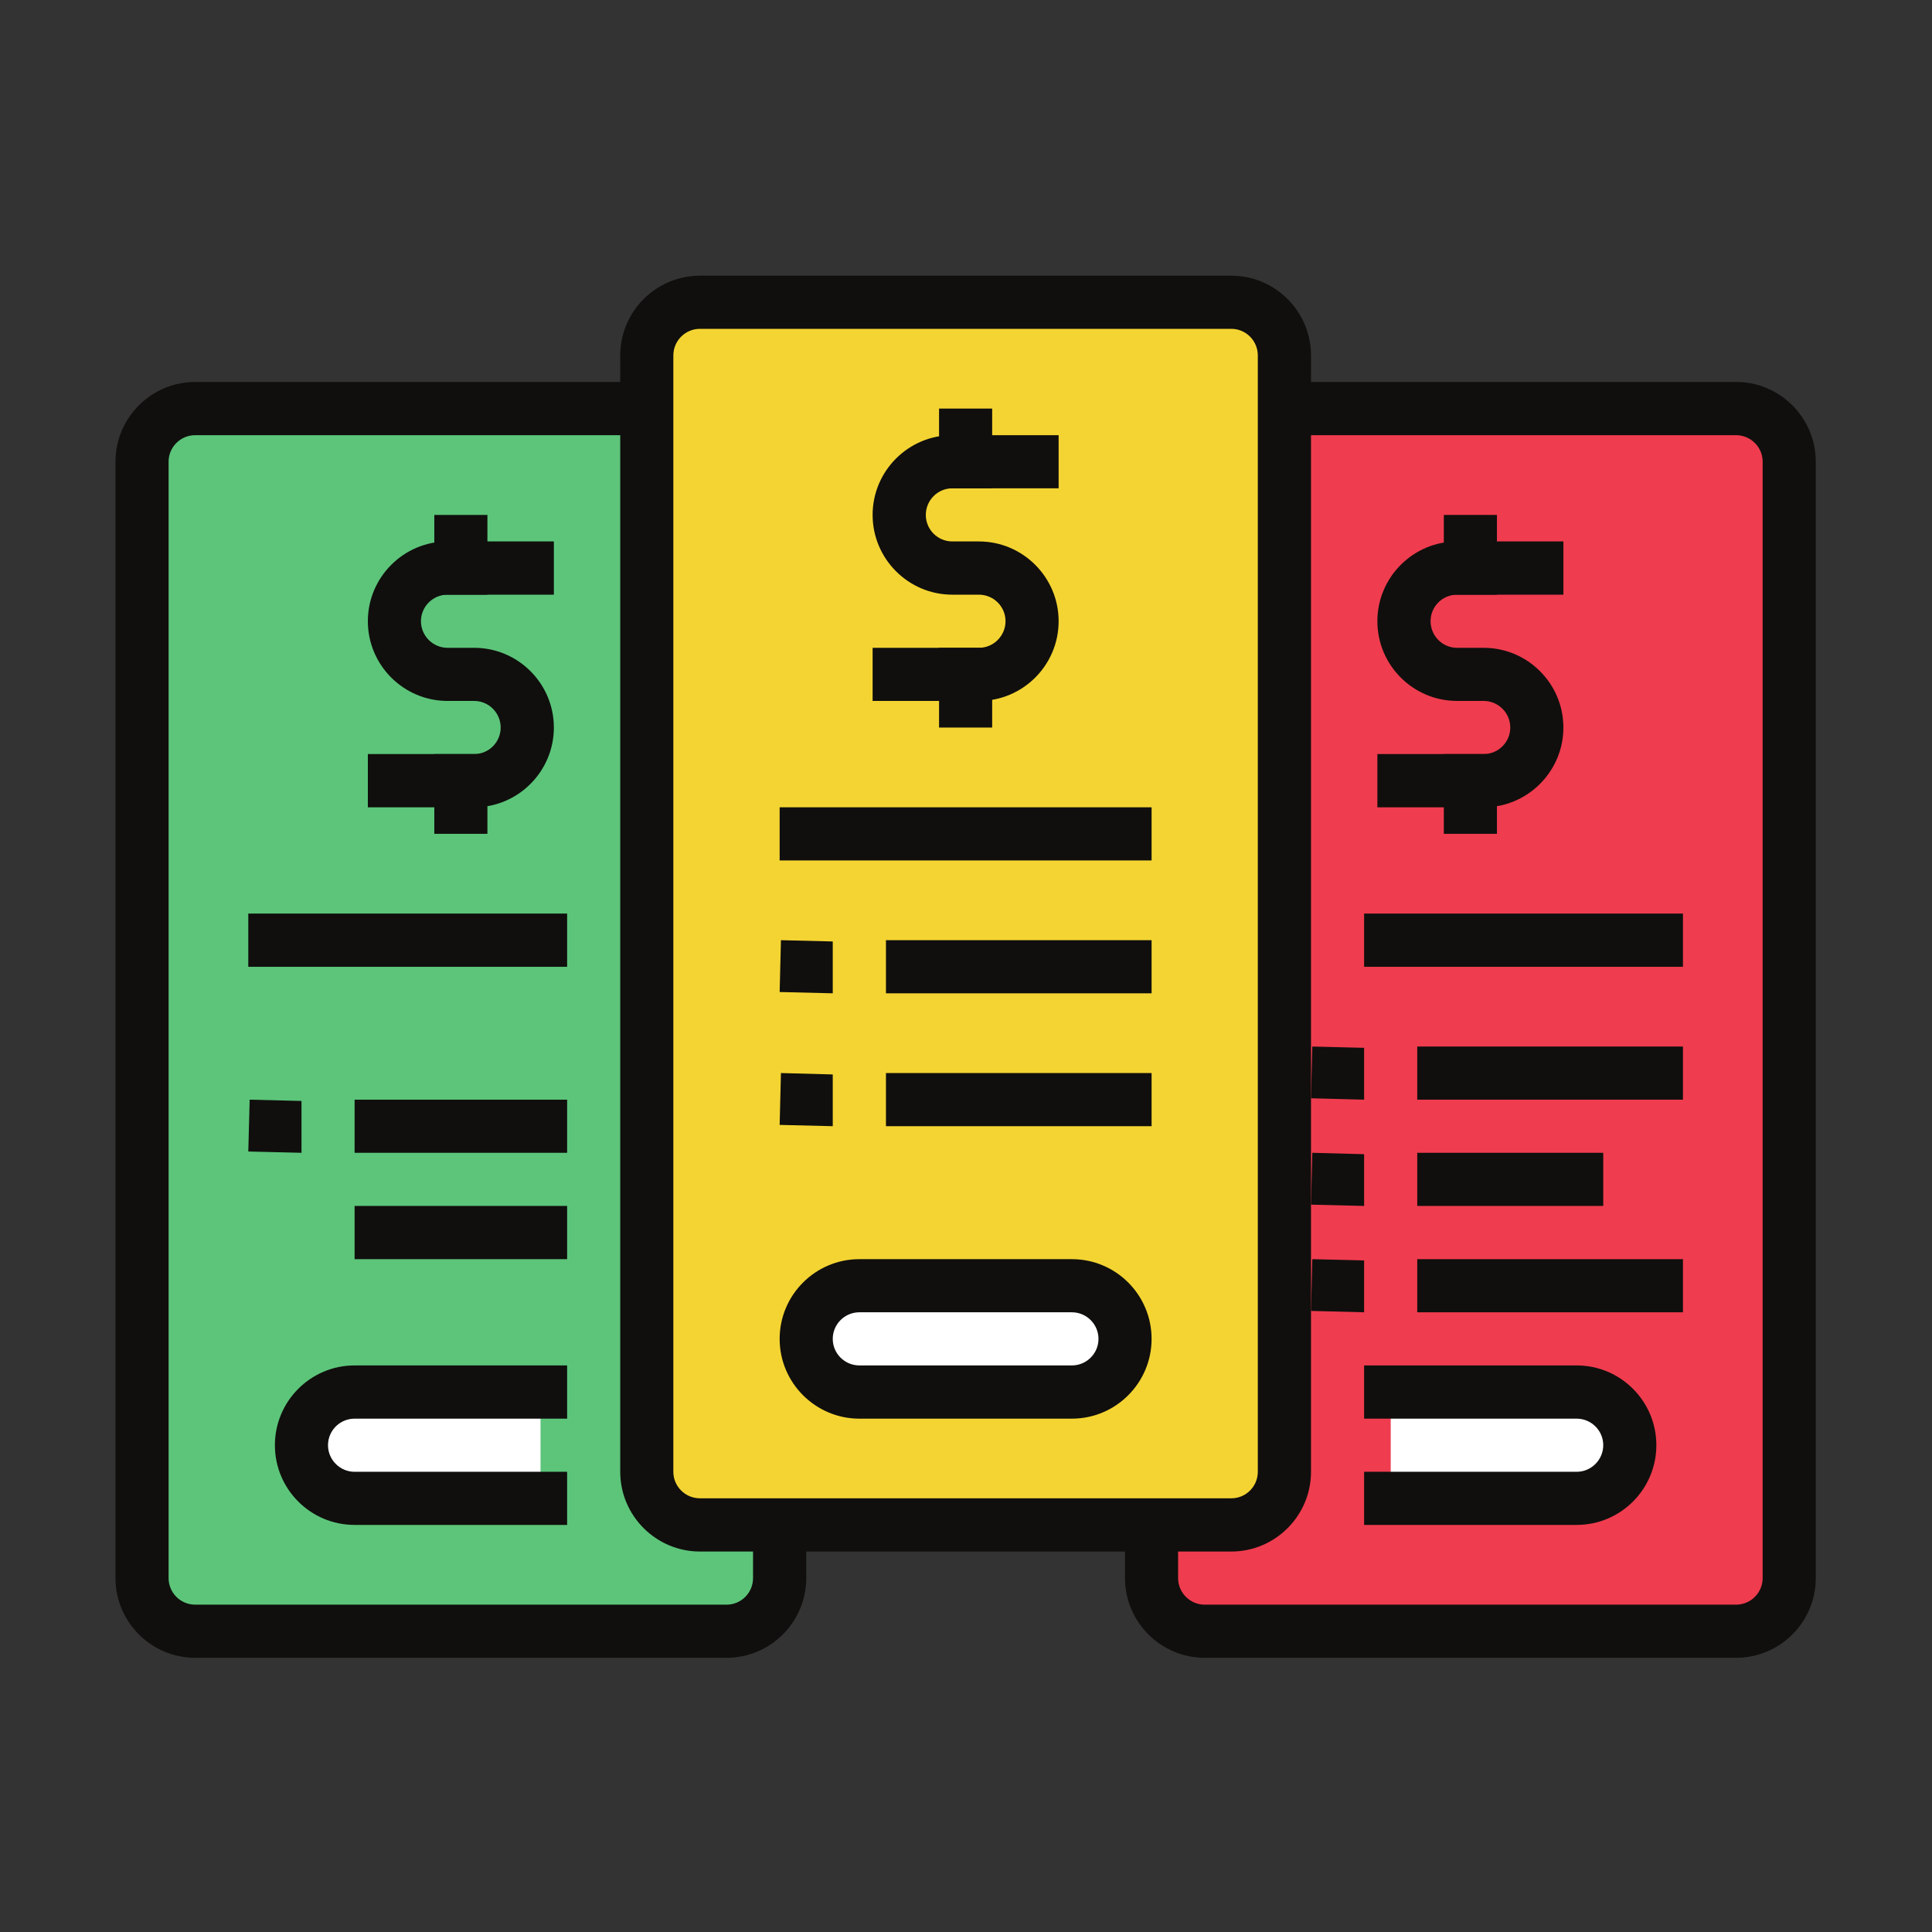 <svg xmlns="http://www.w3.org/2000/svg" xmlns:xlink="http://www.w3.org/1999/xlink" width="1080" zoomAndPan="magnify" viewBox="0 0 810 810" height="1080" preserveAspectRatio="xMidYMid meet" version="1.0"><rect x="0" y="0" width="810" height="810" fill="#333333" stroke="none"/><defs><clipPath id="69798af2a1"><path d="M 471 160 L 761.27 160 L 761.27 695.039 L 471 695.039 Z M 471 160 " clip-rule="nonzero"/></clipPath><clipPath id="4472e8c219"><path d="M 48.414 160 L 339 160 L 339 695.039 L 48.414 695.039 Z M 48.414 160 " clip-rule="nonzero"/></clipPath></defs><path fill="#f03c4f" d="M 727.852 683.922 L 505.078 683.922 C 499.828 683.922 495.004 682.066 491.184 679.055 C 486.09 674.965 482.809 668.672 482.809 661.605 L 482.809 193.57 C 482.809 188.051 484.816 182.992 488.176 179.094 C 492.227 174.344 498.324 171.297 505.078 171.297 L 727.852 171.297 C 734.027 171.297 739.582 173.805 743.594 177.82 C 747.648 181.875 750.117 187.434 750.117 193.57 L 750.117 661.605 C 750.117 669.867 745.641 677.047 739.004 680.91 C 735.723 682.801 731.941 683.922 727.852 683.922 " fill-opacity="1" fill-rule="nonzero"/><g clip-path="url(#69798af2a1)"><path fill="#100f0d" d="M 505.078 182.453 C 498.941 182.453 493.926 187.434 493.926 193.57 L 493.926 661.605 C 493.926 667.781 498.941 672.762 505.078 672.762 L 727.852 672.762 C 733.988 672.762 739.004 667.781 739.004 661.605 L 739.004 193.57 C 739.004 187.434 733.988 182.453 727.852 182.453 Z M 727.852 695.039 L 505.078 695.039 C 486.668 695.039 471.656 680.059 471.656 661.605 L 471.656 193.57 C 471.656 175.156 486.668 160.137 505.078 160.137 L 727.852 160.137 C 746.297 160.137 761.27 175.156 761.27 193.57 L 761.27 661.605 C 761.27 680.059 746.297 695.039 727.852 695.039 " fill-opacity="1" fill-rule="nonzero"/></g><path fill="#100f0d" d="M 622.039 338.465 L 577.469 338.465 L 577.469 316.148 L 622.039 316.148 C 628.176 316.148 633.191 311.168 633.191 305.031 C 633.191 298.891 628.176 293.871 622.039 293.871 L 610.887 293.871 C 592.48 293.871 577.469 278.895 577.469 260.438 C 577.469 242.023 592.48 227.004 610.887 227.004 L 655.457 227.004 L 655.457 249.32 L 610.887 249.32 C 604.754 249.32 599.773 254.301 599.773 260.438 C 599.773 266.578 604.754 271.598 610.887 271.598 L 622.039 271.598 C 640.445 271.598 655.457 286.574 655.457 305.031 C 655.457 323.445 640.445 338.465 622.039 338.465 " fill-opacity="1" fill-rule="nonzero"/><path fill="#100f0d" d="M 627.598 249.32 L 605.332 249.32 L 605.332 215.887 L 627.598 215.887 L 627.598 249.32 " fill-opacity="1" fill-rule="nonzero"/><path fill="#100f0d" d="M 627.598 349.582 L 605.332 349.582 L 605.332 316.148 L 627.598 316.148 L 627.598 349.582 " fill-opacity="1" fill-rule="nonzero"/><path fill="#5cc57a" d="M 304.605 683.922 L 81.832 683.922 C 76.121 683.922 70.871 681.758 66.938 678.207 C 62.422 674.113 59.566 668.207 59.566 661.605 L 59.566 193.57 C 59.566 188.168 61.496 183.188 64.699 179.324 C 68.789 174.422 74.961 171.297 81.832 171.297 L 304.605 171.297 C 310.742 171.297 316.297 173.805 320.352 177.82 C 324.363 181.875 326.871 187.434 326.871 193.57 L 326.871 661.605 C 326.871 667.164 324.828 672.262 321.508 676.16 C 317.418 680.91 311.359 683.922 304.605 683.922 " fill-opacity="1" fill-rule="nonzero"/><g clip-path="url(#4472e8c219)"><path fill="#100f0d" d="M 81.832 182.453 C 75.695 182.453 70.68 187.434 70.68 193.57 L 70.68 661.605 C 70.68 667.781 75.695 672.762 81.832 672.762 L 304.605 672.762 C 310.742 672.762 315.719 667.781 315.719 661.605 L 315.719 193.57 C 315.719 187.434 310.742 182.453 304.605 182.453 Z M 304.605 695.039 L 81.832 695.039 C 63.426 695.039 48.414 680.059 48.414 661.605 L 48.414 193.57 C 48.414 175.156 63.426 160.137 81.832 160.137 L 304.605 160.137 C 323.012 160.137 338.023 175.156 338.023 193.57 L 338.023 661.605 C 338.023 680.059 323.012 695.039 304.605 695.039 " fill-opacity="1" fill-rule="nonzero"/></g><path fill="#100f0d" d="M 198.793 338.465 L 154.223 338.465 L 154.223 316.148 L 198.793 316.148 C 204.93 316.148 209.91 311.168 209.91 305.031 C 209.91 298.891 204.93 293.871 198.793 293.871 L 187.641 293.871 C 169.234 293.871 154.223 278.895 154.223 260.438 C 154.223 242.023 169.234 227.004 187.641 227.004 L 232.211 227.004 L 232.211 249.32 L 187.641 249.32 C 181.508 249.32 176.488 254.301 176.488 260.438 C 176.488 266.578 181.508 271.598 187.641 271.598 L 198.793 271.598 C 217.203 271.598 232.211 286.574 232.211 305.031 C 232.211 323.445 217.203 338.465 198.793 338.465 " fill-opacity="1" fill-rule="nonzero"/><path fill="#100f0d" d="M 204.352 249.32 L 182.086 249.32 L 182.086 215.887 L 204.352 215.887 L 204.352 249.32 " fill-opacity="1" fill-rule="nonzero"/><path fill="#100f0d" d="M 204.352 349.582 L 182.086 349.582 L 182.086 316.148 L 204.352 316.148 L 204.352 349.582 " fill-opacity="1" fill-rule="nonzero"/><path fill="#f4d433" d="M 516.23 639.328 L 293.453 639.328 C 289.402 639.328 285.582 638.25 282.301 636.355 C 275.664 632.496 271.188 625.277 271.188 617.055 L 271.188 149.02 C 271.188 143.035 273.543 137.59 277.363 133.574 C 281.453 129.367 287.125 126.742 293.453 126.742 L 516.23 126.742 C 522.363 126.742 527.922 129.215 531.973 133.266 C 535.984 137.281 538.496 142.84 538.496 149.02 L 538.496 617.055 C 538.496 623.73 535.562 629.715 530.891 633.809 C 526.996 637.246 521.863 639.328 516.23 639.328 " fill-opacity="1" fill-rule="nonzero"/><path fill="#100f0d" d="M 293.453 137.863 C 287.316 137.863 282.301 142.879 282.301 149.02 L 282.301 617.055 C 282.301 623.191 287.316 628.172 293.453 628.172 L 516.23 628.172 C 522.363 628.172 527.344 623.191 527.344 617.055 L 527.344 149.02 C 527.344 142.879 522.363 137.863 516.23 137.863 Z M 516.23 650.488 L 293.453 650.488 C 275.047 650.488 260.035 635.469 260.035 617.055 L 260.035 149.02 C 260.035 130.566 275.047 115.586 293.453 115.586 L 516.23 115.586 C 534.637 115.586 549.648 130.566 549.648 149.02 L 549.648 617.055 C 549.648 635.469 534.637 650.488 516.23 650.488 " fill-opacity="1" fill-rule="nonzero"/><path fill="#100f0d" d="M 410.418 293.871 L 365.848 293.871 L 365.848 271.598 L 410.418 271.598 C 416.555 271.598 421.57 266.578 421.57 260.438 C 421.57 254.301 416.555 249.32 410.418 249.32 L 399.266 249.32 C 380.859 249.32 365.848 234.301 365.848 215.887 C 365.848 197.434 380.859 182.453 399.266 182.453 L 443.836 182.453 L 443.836 204.73 L 399.266 204.73 C 393.129 204.73 388.152 209.746 388.152 215.887 C 388.152 222.023 393.129 227.004 399.266 227.004 L 410.418 227.004 C 428.824 227.004 443.836 242.023 443.836 260.438 C 443.836 278.895 428.824 293.871 410.418 293.871 " fill-opacity="1" fill-rule="nonzero"/><path fill="#100f0d" d="M 415.973 204.73 L 393.707 204.73 L 393.707 171.297 L 415.973 171.297 L 415.973 204.73 " fill-opacity="1" fill-rule="nonzero"/><path fill="#100f0d" d="M 415.973 305.031 L 393.707 305.031 L 393.707 271.598 L 415.973 271.598 L 415.973 305.031 " fill-opacity="1" fill-rule="nonzero"/><path fill="#100f0d" d="M 482.809 360.742 L 326.871 360.742 L 326.871 338.465 L 482.809 338.465 L 482.809 360.742 " fill-opacity="1" fill-rule="nonzero"/><path fill="#100f0d" d="M 482.809 416.449 L 371.441 416.449 L 371.441 394.176 L 482.809 394.176 L 482.809 416.449 " fill-opacity="1" fill-rule="nonzero"/><path fill="#100f0d" d="M 349.137 416.449 L 326.871 415.91 L 327.414 394.176 L 349.137 394.715 L 349.137 416.449 " fill-opacity="1" fill-rule="nonzero"/><path fill="#100f0d" d="M 482.809 472.16 L 371.441 472.16 L 371.441 449.883 L 482.809 449.883 L 482.809 472.16 " fill-opacity="1" fill-rule="nonzero"/><path fill="#100f0d" d="M 349.137 472.16 L 326.871 471.621 L 327.414 449.883 L 349.137 450.465 L 349.137 472.16 " fill-opacity="1" fill-rule="nonzero"/><path fill="#100f0d" d="M 705.586 405.332 L 571.914 405.332 L 571.914 383.016 L 705.586 383.016 L 705.586 405.332 " fill-opacity="1" fill-rule="nonzero"/><path fill="#100f0d" d="M 705.586 461.043 L 594.18 461.043 L 594.18 438.766 L 705.586 438.766 L 705.586 461.043 " fill-opacity="1" fill-rule="nonzero"/><path fill="#100f0d" d="M 571.914 461.043 L 549.648 460.461 L 550.188 438.766 L 571.914 439.305 L 571.914 461.043 " fill-opacity="1" fill-rule="nonzero"/><path fill="#100f0d" d="M 672.168 505.594 L 594.18 505.594 L 594.18 483.316 L 672.168 483.316 L 672.168 505.594 " fill-opacity="1" fill-rule="nonzero"/><path fill="#100f0d" d="M 571.914 505.594 L 549.648 505.055 L 550.188 483.316 L 571.914 483.898 L 571.914 505.594 " fill-opacity="1" fill-rule="nonzero"/><path fill="#100f0d" d="M 705.586 550.184 L 594.18 550.184 L 594.18 527.91 L 705.586 527.91 L 705.586 550.184 " fill-opacity="1" fill-rule="nonzero"/><path fill="#100f0d" d="M 571.914 550.184 L 549.648 549.605 L 550.188 527.91 L 571.914 528.449 L 571.914 550.184 " fill-opacity="1" fill-rule="nonzero"/><path fill="#100f0d" d="M 237.77 405.332 L 104.098 405.332 L 104.098 383.016 L 237.77 383.016 L 237.77 405.332 " fill-opacity="1" fill-rule="nonzero"/><path fill="#100f0d" d="M 237.77 483.316 L 148.668 483.316 L 148.668 461.043 L 237.77 461.043 L 237.77 483.316 " fill-opacity="1" fill-rule="nonzero"/><path fill="#100f0d" d="M 126.402 483.316 L 104.098 482.777 L 104.676 461.043 L 126.402 461.582 L 126.402 483.316 " fill-opacity="1" fill-rule="nonzero"/><path fill="#100f0d" d="M 237.77 527.91 L 148.668 527.91 L 148.668 505.594 L 237.77 505.594 L 237.77 527.91 " fill-opacity="1" fill-rule="nonzero"/><path fill="#ffffff" d="M 449.391 539.027 L 360.289 539.027 C 354.387 539.027 349.023 541.344 345.047 545.051 C 340.727 549.145 338.023 554.895 338.023 561.344 C 338.023 567.48 340.492 573.039 344.547 577.094 C 348.559 581.109 354.156 583.617 360.289 583.617 L 449.391 583.617 C 453.484 583.617 457.266 582.539 460.543 580.645 C 467.184 576.785 471.656 569.566 471.656 561.344 C 471.656 554.473 468.57 548.332 463.707 544.238 C 459.852 540.996 454.832 539.027 449.391 539.027 " fill-opacity="1" fill-rule="nonzero"/><path fill="#100f0d" d="M 360.289 550.184 C 354.156 550.184 349.137 555.164 349.137 561.344 C 349.137 567.48 354.156 572.461 360.289 572.461 L 449.391 572.461 C 455.527 572.461 460.543 567.48 460.543 561.344 C 460.543 555.164 455.527 550.184 449.391 550.184 Z M 449.391 594.777 L 360.289 594.777 C 341.883 594.777 326.871 579.758 326.871 561.344 C 326.871 542.887 341.883 527.91 360.289 527.91 L 449.391 527.91 C 467.836 527.91 482.809 542.887 482.809 561.344 C 482.809 579.758 467.836 594.777 449.391 594.777 " fill-opacity="1" fill-rule="nonzero"/><path fill="#ffffff" d="M 226.617 583.617 L 148.668 583.617 C 142.492 583.617 136.938 586.09 132.922 590.145 C 128.871 594.16 126.402 599.758 126.402 605.895 C 126.402 610.953 128.062 615.625 130.918 619.371 C 134.969 624.734 141.414 628.172 148.668 628.172 L 226.617 628.172 L 226.617 583.617 " fill-opacity="1" fill-rule="nonzero"/><path fill="#100f0d" d="M 237.77 639.328 L 148.668 639.328 C 130.223 639.328 115.25 624.352 115.25 605.895 C 115.25 587.48 130.223 572.461 148.668 572.461 L 237.77 572.461 L 237.77 594.777 L 148.668 594.777 C 142.531 594.777 137.516 599.758 137.516 605.895 C 137.516 612.035 142.531 617.055 148.668 617.055 L 237.77 617.055 L 237.77 639.328 " fill-opacity="1" fill-rule="nonzero"/><path fill="#ffffff" d="M 583.066 628.172 L 661.016 628.172 C 669.273 628.172 676.449 623.73 680.309 617.055 C 682.199 613.77 683.32 609.949 683.32 605.895 C 683.32 600.18 681.16 595.008 677.648 591.031 C 673.555 586.477 667.613 583.617 661.016 583.617 L 583.066 583.617 L 583.066 628.172 " fill-opacity="1" fill-rule="nonzero"/><path fill="#100f0d" d="M 661.016 639.328 L 571.914 639.328 L 571.914 617.055 L 661.016 617.055 C 667.152 617.055 672.168 612.035 672.168 605.895 C 672.168 599.758 667.152 594.777 661.016 594.777 L 571.914 594.777 L 571.914 572.461 L 661.016 572.461 C 679.461 572.461 694.434 587.48 694.434 605.895 C 694.434 624.352 679.461 639.328 661.016 639.328 " fill-opacity="1" fill-rule="nonzero"/></svg>
